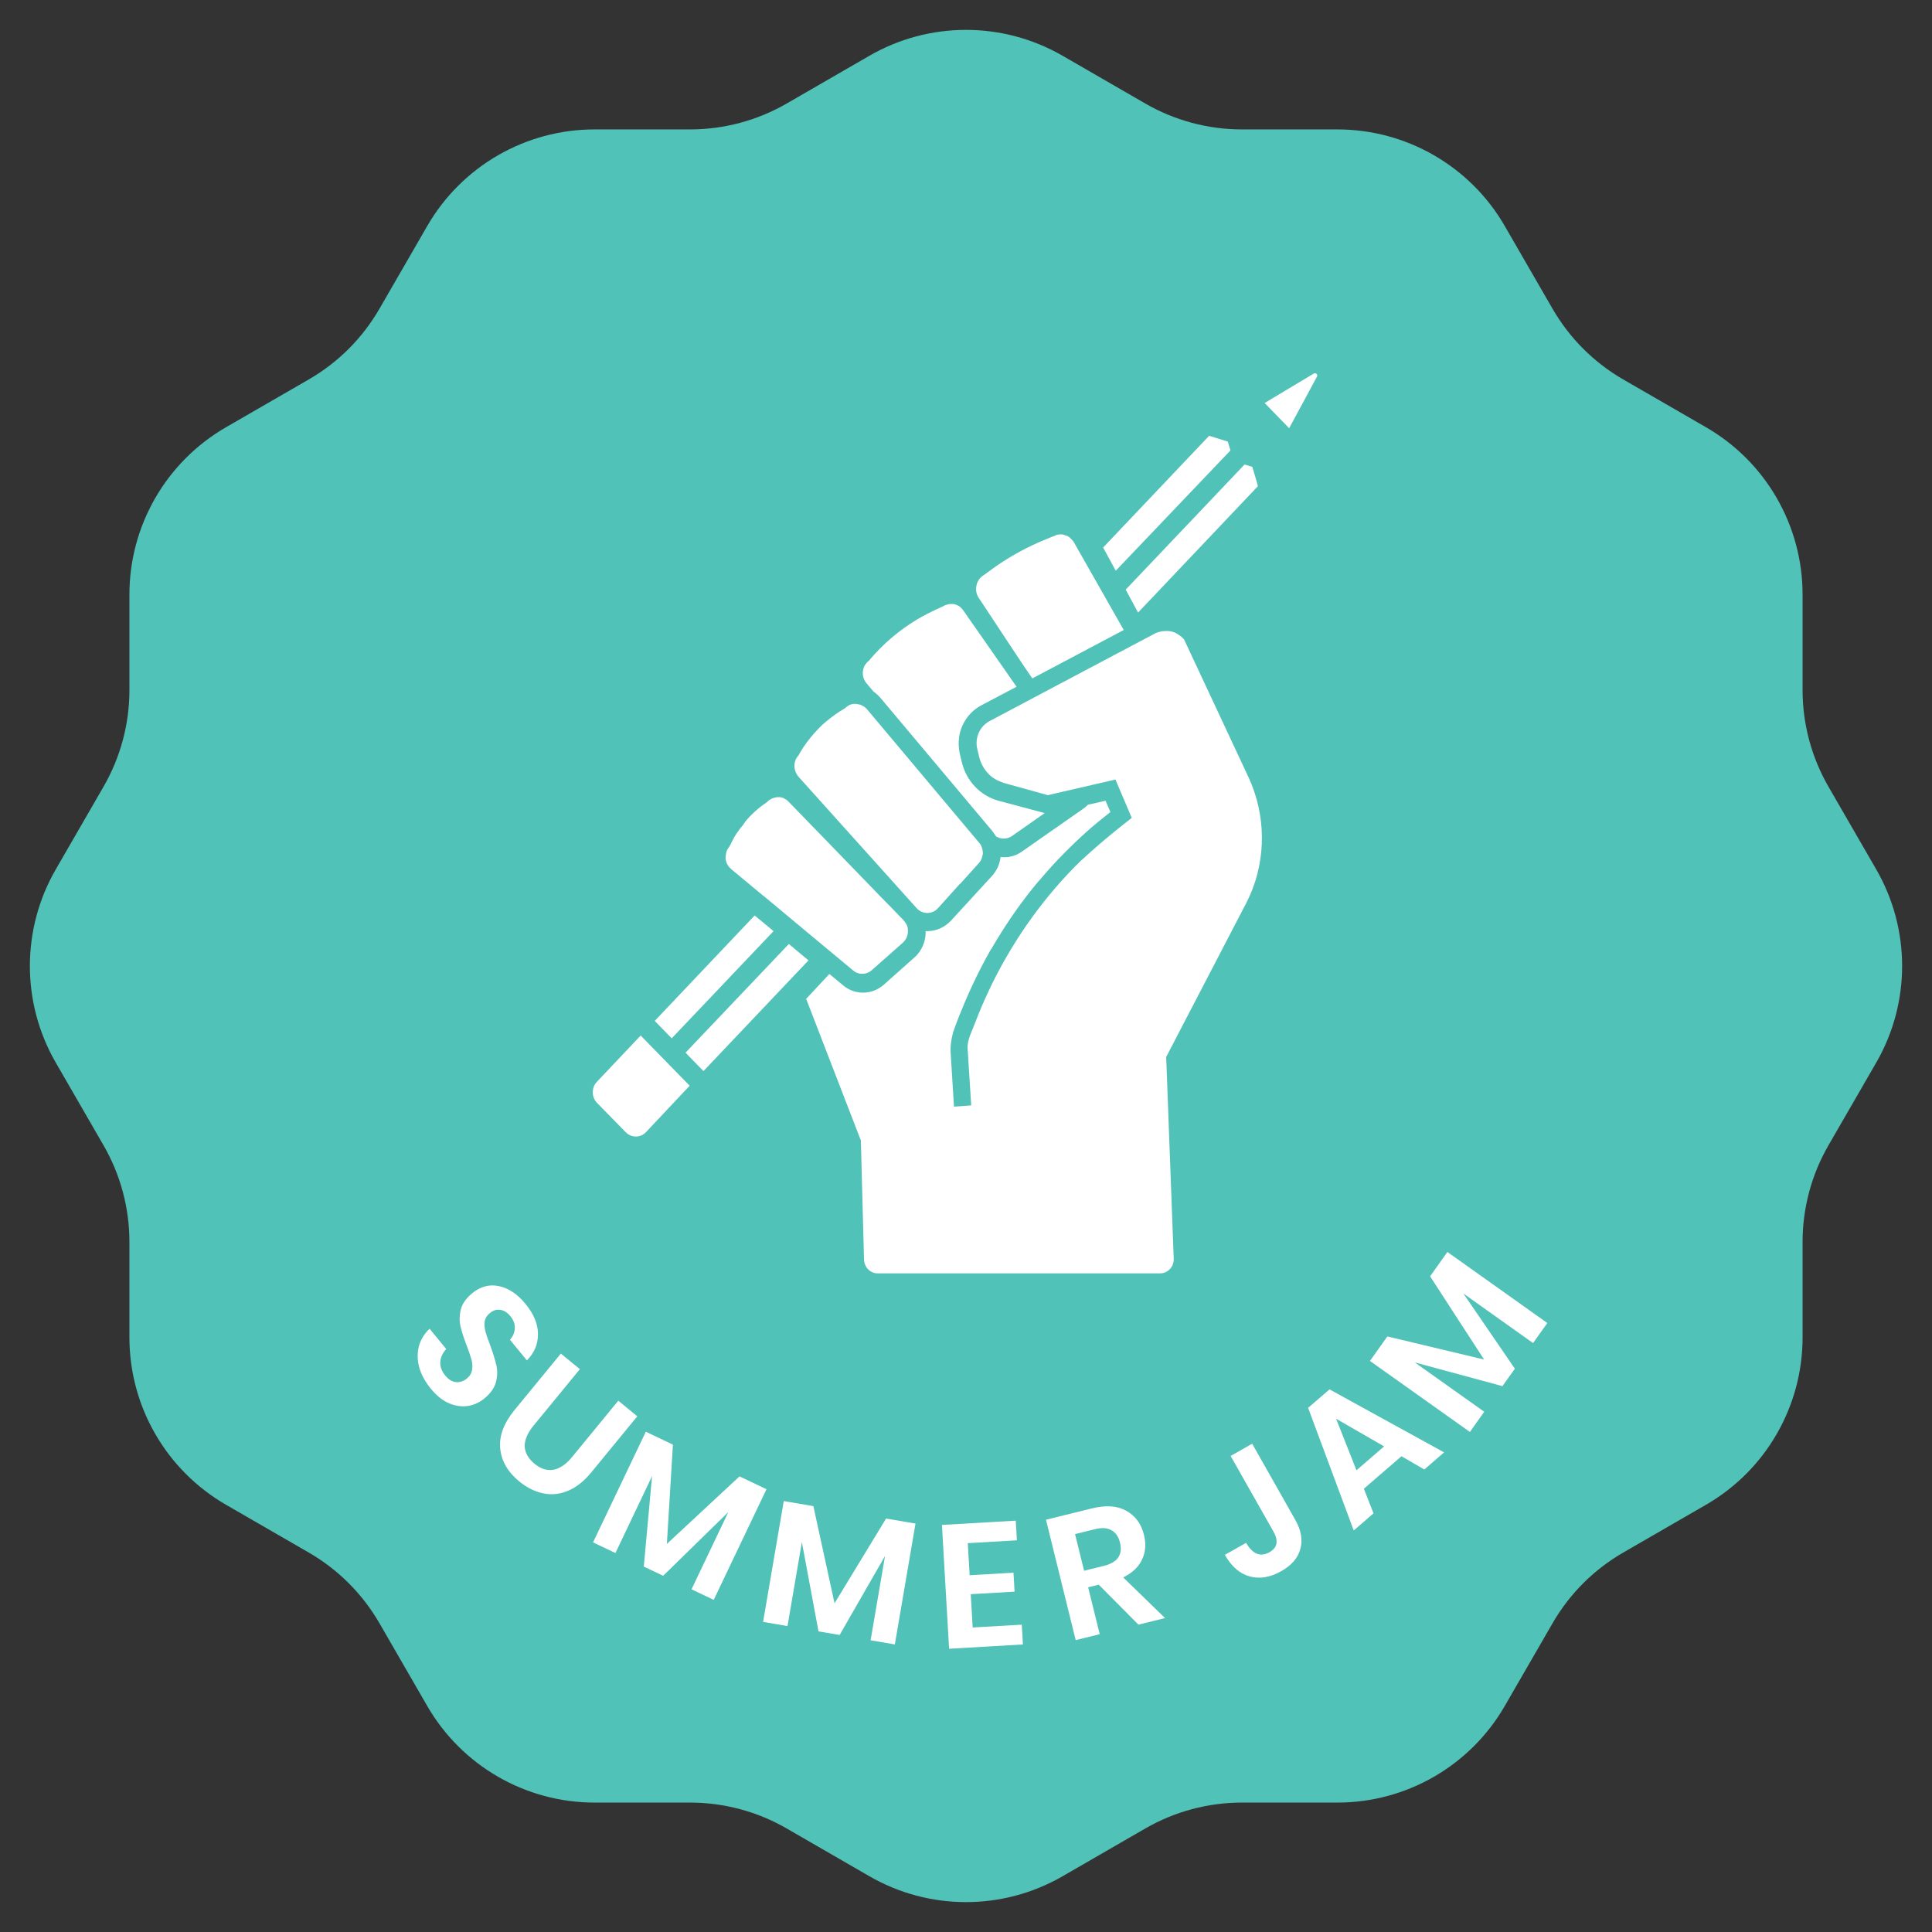 <svg width="88" height="88" viewBox="0 0 88 88" fill="none" xmlns="http://www.w3.org/2000/svg">
<rect x="0" y="0" width="88" height="88" fill="#333333" stroke="none"/>
<path d="M56.568 5.895C55.024 5.895 53.506 5.488 52.168 4.716L48.4 2.54C45.677 0.968 42.323 0.968 39.6 2.54L35.832 4.716C34.494 5.488 32.976 5.895 31.432 5.895H27.081C23.937 5.895 21.032 7.572 19.46 10.295L17.284 14.063C16.512 15.401 15.401 16.512 14.063 17.284L10.295 19.46C7.572 21.032 5.895 23.937 5.895 27.081V31.432C5.895 32.977 5.488 34.494 4.716 35.832L2.54 39.6C0.968 42.323 0.968 45.677 2.54 48.4L4.716 52.168C5.488 53.506 5.895 55.023 5.895 56.568V60.919C5.895 64.063 7.572 66.968 10.295 68.54L14.063 70.716C15.401 71.488 16.512 72.599 17.284 73.937L19.46 77.705C21.032 80.428 23.937 82.105 27.081 82.105H31.432C32.976 82.105 34.494 82.512 35.832 83.284L39.6 85.46C42.323 87.032 45.677 87.032 48.4 85.46L52.168 83.284C53.506 82.512 55.024 82.105 56.568 82.105H60.919C64.063 82.105 66.968 80.428 68.54 77.705L70.716 73.937C71.488 72.599 72.599 71.488 73.937 70.716L77.705 68.54C80.428 66.968 82.105 64.063 82.105 60.919V56.568C82.105 55.023 82.512 53.506 83.284 52.168L85.46 48.4C87.032 45.677 87.032 42.323 85.46 39.6L83.284 35.832C82.512 34.494 82.105 32.977 82.105 31.432V27.081C82.105 23.937 80.428 21.032 77.705 19.46L73.937 17.284C72.599 16.512 71.488 15.401 70.716 14.063L68.54 10.295C66.968 7.572 64.063 5.895 60.919 5.895H56.568Z" fill="#51C2B8"/>
<path d="M59.846 17.012L57.603 18.356L58.719 19.505L59.989 17.15C60.033 17.058 59.934 16.966 59.846 17.012Z" fill="white"/>
<path d="M57.239 21.929L57.294 22.136V22.147L51.837 27.902L51.274 26.857L56.686 21.159L57.04 21.263L57.239 21.929Z" fill="white"/>
<path d="M29.822 46.501L34.373 41.699L35.235 42.411L30.596 47.294L29.822 46.501Z" fill="white"/>
<path d="M35.931 42.997L31.225 47.948L32.042 48.787L36.825 43.744L35.931 42.997Z" fill="white"/>
<path d="M29.182 47.167L31.413 49.453L29.414 51.578C29.16 51.831 28.762 51.831 28.508 51.578L27.182 50.223C26.939 49.959 26.939 49.545 27.182 49.281L29.182 47.167Z" fill="white"/>
<path d="M55.074 19.85L55.924 20.114L56.046 20.516L50.821 25.996L50.246 24.939L55.074 19.85Z" fill="white"/>
<path d="M48.104 24.376C48.104 24.364 48.115 24.364 48.126 24.364C48.17 24.353 48.236 24.341 48.269 24.341H48.369C48.402 24.341 48.446 24.353 48.479 24.364C48.486 24.371 48.488 24.374 48.491 24.375C48.494 24.376 48.496 24.376 48.501 24.376L48.601 24.41C48.606 24.41 48.612 24.413 48.617 24.416C48.623 24.419 48.628 24.422 48.634 24.422L48.733 24.491L48.844 24.605C48.877 24.64 48.899 24.674 48.921 24.709L48.932 24.732L51.185 28.695L47.021 30.901L46.69 30.418L46.093 29.522L44.591 27.248C44.558 27.202 44.536 27.156 44.514 27.11C44.495 27.071 44.484 27.025 44.475 26.984L44.472 26.971L44.47 26.964L44.469 26.96C44.458 26.915 44.458 26.857 44.458 26.811C44.458 26.765 44.469 26.708 44.48 26.662C44.492 26.604 44.502 26.558 44.525 26.512C44.591 26.375 44.69 26.26 44.834 26.179L44.944 26.099C45.596 25.605 46.292 25.18 47.021 24.835C47.264 24.72 47.507 24.617 47.761 24.514L47.96 24.433C47.982 24.427 48.001 24.419 48.021 24.41C48.04 24.402 48.059 24.393 48.081 24.387C48.081 24.376 48.093 24.376 48.104 24.376Z" fill="white"/>
<path d="M43.807 34.703C44.005 35.565 44.646 36.242 45.475 36.472L47.496 37.012L47.584 37.035L46.093 38.081C45.983 38.161 45.85 38.195 45.718 38.195C45.64 38.195 45.552 38.184 45.475 38.15C45.469 38.144 45.461 38.141 45.453 38.138C45.444 38.135 45.436 38.132 45.43 38.127C45.423 38.123 45.414 38.12 45.406 38.118C45.389 38.112 45.371 38.107 45.364 38.092C45.32 38.023 45.254 37.92 45.187 37.839L40.073 31.751C39.985 31.659 39.885 31.567 39.786 31.498L39.465 31.119C39.366 31.004 39.311 30.855 39.3 30.717C39.289 30.568 39.322 30.43 39.388 30.303C39.405 30.286 39.419 30.266 39.432 30.246C39.446 30.226 39.46 30.206 39.477 30.189C39.51 30.154 39.543 30.12 39.587 30.085C40.217 29.327 40.968 28.695 41.796 28.201C42.072 28.04 42.36 27.891 42.658 27.753L42.934 27.627C42.951 27.615 42.97 27.607 42.989 27.598C43.008 27.59 43.028 27.581 43.044 27.569C43.05 27.569 43.056 27.567 43.061 27.564C43.066 27.561 43.072 27.558 43.078 27.558C43.089 27.552 43.102 27.549 43.116 27.546C43.13 27.544 43.144 27.541 43.155 27.535C43.168 27.535 43.177 27.531 43.185 27.528C43.19 27.525 43.194 27.523 43.199 27.523C43.232 27.512 43.254 27.512 43.288 27.512H43.365C43.409 27.512 43.442 27.512 43.475 27.523C43.481 27.523 43.489 27.526 43.497 27.529C43.506 27.532 43.514 27.535 43.519 27.535C43.536 27.541 43.55 27.546 43.564 27.552C43.577 27.558 43.591 27.564 43.608 27.569C43.613 27.575 43.622 27.578 43.63 27.581C43.638 27.584 43.647 27.587 43.652 27.592C43.685 27.604 43.718 27.627 43.74 27.65L43.773 27.684C43.807 27.719 43.84 27.753 43.873 27.799L46.303 31.28L44.69 32.13C44.138 32.429 43.773 32.969 43.685 33.577V33.589C43.652 33.83 43.663 34.083 43.718 34.336L43.807 34.703Z" fill="white"/>
<path d="M33.81 37.621L33.777 37.656L33.688 37.77C33.666 37.799 33.647 37.828 33.628 37.856C33.608 37.885 33.589 37.914 33.567 37.943C33.567 37.943 33.567 37.954 33.556 37.954L33.545 37.966C33.434 38.138 33.335 38.333 33.247 38.517L33.213 38.575C33.147 38.655 33.103 38.735 33.081 38.827C33.059 38.919 33.048 39.011 33.048 39.103C33.059 39.241 33.114 39.379 33.202 39.482L33.302 39.585L34.782 40.815L34.804 40.826L36.593 42.319L38.858 44.203C38.935 44.272 39.035 44.318 39.134 44.341C39.167 44.353 39.2 44.353 39.233 44.353H39.289C39.443 44.353 39.598 44.295 39.72 44.18L41.122 42.94C41.288 42.79 41.365 42.584 41.354 42.388C41.354 42.297 41.343 42.205 41.299 42.124C41.233 41.998 41.133 41.883 41.023 41.779L40.504 41.24L40.161 40.895L40.007 40.734L37.069 37.701L37.035 37.667L35.909 36.507C35.876 36.472 35.842 36.438 35.798 36.415C35.798 36.415 35.787 36.415 35.787 36.403H35.776C35.771 36.403 35.768 36.401 35.765 36.398C35.762 36.395 35.76 36.392 35.754 36.392C35.743 36.386 35.729 36.377 35.715 36.369C35.702 36.36 35.688 36.352 35.677 36.346C35.655 36.334 35.644 36.334 35.621 36.334C35.61 36.329 35.597 36.326 35.583 36.323C35.569 36.32 35.555 36.317 35.544 36.311H35.412C35.389 36.311 35.356 36.311 35.334 36.323C35.312 36.323 35.301 36.323 35.279 36.334C35.268 36.34 35.254 36.343 35.24 36.346C35.227 36.349 35.213 36.352 35.202 36.357C35.191 36.363 35.182 36.366 35.174 36.369C35.166 36.372 35.157 36.375 35.147 36.38C35.126 36.388 35.109 36.399 35.094 36.41C35.086 36.416 35.077 36.422 35.069 36.426C35.064 36.432 35.055 36.435 35.047 36.438C35.039 36.441 35.031 36.444 35.025 36.449C35.008 36.467 34.989 36.484 34.97 36.501C34.95 36.518 34.931 36.535 34.914 36.553C34.55 36.794 34.219 37.093 33.943 37.426C33.912 37.489 33.864 37.551 33.822 37.605L33.81 37.621Z" fill="white"/>
<path d="M44.679 38.494C44.734 38.609 44.768 38.735 44.768 38.862C44.768 38.908 44.768 38.942 44.745 38.977C44.734 39.069 44.701 39.149 44.657 39.218C44.635 39.252 44.613 39.287 44.58 39.321L43.718 40.275L43.707 40.263L43.696 40.286L42.724 41.366C42.592 41.515 42.415 41.584 42.238 41.584C42.061 41.584 41.885 41.515 41.752 41.366L36.362 35.369C36.35 35.352 36.337 35.332 36.323 35.312L36.323 35.312C36.309 35.292 36.295 35.272 36.284 35.255C36.218 35.14 36.185 35.013 36.185 34.876C36.185 34.703 36.251 34.531 36.384 34.393L36.428 34.301C36.616 33.979 36.837 33.681 37.08 33.405C37.245 33.221 37.411 33.049 37.599 32.888C37.875 32.658 38.173 32.44 38.493 32.256C38.527 32.222 38.571 32.187 38.604 32.164C38.612 32.16 38.619 32.157 38.625 32.155C38.635 32.151 38.641 32.148 38.648 32.141C38.665 32.124 38.688 32.113 38.708 32.104C38.714 32.101 38.72 32.098 38.725 32.096C38.736 32.096 38.745 32.093 38.753 32.09C38.761 32.087 38.77 32.084 38.781 32.084C38.803 32.072 38.836 32.061 38.858 32.061H38.99C39.002 32.061 39.015 32.064 39.029 32.067C39.043 32.07 39.057 32.072 39.068 32.072C39.09 32.084 39.101 32.084 39.123 32.084C39.145 32.084 39.178 32.096 39.2 32.107C39.212 32.113 39.22 32.116 39.228 32.118C39.236 32.121 39.245 32.124 39.256 32.13C39.267 32.136 39.281 32.144 39.294 32.153C39.308 32.161 39.322 32.17 39.333 32.176C39.341 32.18 39.348 32.183 39.354 32.185C39.364 32.189 39.37 32.192 39.377 32.199C39.421 32.233 39.455 32.268 39.488 32.302L44.602 38.391C44.635 38.425 44.657 38.46 44.679 38.494Z" fill="white"/>
<path d="M39.211 51.946L36.726 45.513C36.715 45.502 36.704 45.478 36.737 45.478L37.776 44.364L38.405 44.881C38.659 45.099 38.98 45.214 39.311 45.214C39.653 45.214 39.985 45.088 40.25 44.858C40.25 44.858 41.675 43.594 41.708 43.56C41.984 43.284 42.15 42.905 42.161 42.515V42.411H42.26C42.658 42.411 43.044 42.227 43.321 41.929L45.187 39.895C45.408 39.654 45.541 39.344 45.574 39.034C45.629 39.045 45.696 39.045 45.751 39.045C45.983 39.045 46.204 38.988 46.413 38.873L46.557 38.781L49.319 36.851C49.407 36.794 49.484 36.725 49.551 36.656L50.357 36.472L50.578 36.989L50.445 37.093L50.302 37.207C49.893 37.529 49.506 37.862 49.131 38.218L49.02 38.322C48.424 38.885 47.849 39.493 47.319 40.125L47.286 40.16C46.59 40.987 45.961 41.883 45.397 42.813C45.375 42.848 45.353 42.882 45.342 42.905C45.314 42.957 45.284 43.006 45.254 43.055C45.223 43.103 45.193 43.152 45.165 43.204C45.143 43.227 45.11 43.284 45.099 43.307C44.591 44.203 44.149 45.134 43.762 46.099C43.751 46.127 43.738 46.159 43.724 46.191C43.71 46.222 43.696 46.254 43.685 46.283L43.663 46.34C43.575 46.57 43.486 46.8 43.409 47.029C43.309 47.42 43.288 47.684 43.298 47.914L43.453 50.407L44.237 50.349L44.072 47.742C44.062 47.46 44.179 47.171 44.249 46.998C44.262 46.966 44.273 46.938 44.282 46.914C44.304 46.88 44.315 46.846 44.326 46.811C44.326 46.811 44.37 46.696 44.381 46.673C44.525 46.294 44.679 45.915 44.845 45.547C44.933 45.341 45.143 44.904 45.209 44.766C46.248 42.675 47.606 40.791 49.252 39.183L49.285 39.16C49.816 38.666 50.357 38.207 50.909 37.759L51.55 37.253L50.876 35.668L50.81 35.507L49.959 35.703L48.17 36.116L47.728 36.219L45.706 35.657C45.574 35.611 45.441 35.553 45.32 35.484C45.265 35.45 45.209 35.415 45.154 35.369C44.889 35.151 44.69 34.841 44.602 34.485L44.514 34.117C44.392 33.612 44.624 33.083 45.077 32.842L51.605 29.384L52.301 29.017L52.588 28.867C52.619 28.843 52.656 28.83 52.694 28.817C52.71 28.811 52.726 28.805 52.743 28.799C52.748 28.799 52.757 28.796 52.765 28.793C52.773 28.79 52.782 28.787 52.787 28.787L52.92 28.753C52.942 28.753 52.98 28.75 53.019 28.747C53.058 28.744 53.096 28.741 53.118 28.741H53.152C53.207 28.741 53.251 28.741 53.295 28.753H53.317C53.373 28.764 53.417 28.776 53.472 28.799C53.477 28.799 53.483 28.801 53.489 28.804C53.494 28.807 53.5 28.81 53.505 28.81L53.638 28.879C53.638 28.89 53.649 28.89 53.649 28.89C53.693 28.913 53.737 28.948 53.781 28.982C53.792 28.982 53.803 28.994 53.814 29.005C53.83 29.021 53.845 29.035 53.859 29.049C53.888 29.076 53.914 29.101 53.936 29.132L56.874 35.415C57.658 37.115 57.681 39.091 56.929 40.791L56.753 41.159L56.709 41.24C56.686 41.285 53.118 48.144 53.118 48.144L53.461 57.322C53.483 57.69 53.196 58 52.842 58H39.974C39.642 58 39.366 57.724 39.355 57.368L39.211 51.946Z" fill="white"/>
<path d="M22.06 63.7C21.838 63.883 21.586 63.996 21.305 64.04C21.028 64.081 20.742 64.04 20.448 63.916C20.157 63.789 19.883 63.569 19.626 63.256C19.372 62.946 19.197 62.628 19.1 62.3C19.008 61.969 19 61.648 19.076 61.337C19.155 61.03 19.319 60.758 19.566 60.521L20.327 61.449C20.166 61.615 20.076 61.807 20.054 62.025C20.04 62.243 20.116 62.453 20.282 62.655C20.431 62.837 20.591 62.936 20.764 62.953C20.944 62.971 21.111 62.917 21.263 62.791C21.399 62.68 21.478 62.549 21.501 62.4C21.527 62.247 21.518 62.089 21.474 61.925C21.429 61.762 21.355 61.546 21.253 61.279C21.12 60.932 21.026 60.637 20.971 60.392C20.919 60.145 20.927 59.89 20.995 59.627C21.066 59.369 21.237 59.128 21.509 58.905C21.885 58.597 22.289 58.489 22.724 58.581C23.166 58.674 23.569 58.943 23.934 59.388C24.314 59.85 24.503 60.308 24.504 60.763C24.508 61.222 24.34 61.622 23.999 61.964L23.228 61.024C23.364 60.871 23.438 60.7 23.449 60.511C23.464 60.32 23.395 60.131 23.243 59.946C23.111 59.785 22.961 59.69 22.793 59.662C22.63 59.631 22.468 59.681 22.307 59.813C22.179 59.918 22.102 60.043 22.076 60.189C22.058 60.335 22.07 60.487 22.111 60.647C22.155 60.81 22.228 61.02 22.328 61.276C22.459 61.638 22.552 61.941 22.608 62.185C22.666 62.433 22.66 62.69 22.588 62.956C22.517 63.222 22.341 63.47 22.06 63.7Z" fill="white"/>
<path d="M26.412 62.364L24.311 64.924C24.03 65.266 23.893 65.585 23.899 65.88C23.913 66.174 24.062 66.438 24.347 66.672C24.627 66.902 24.911 66.993 25.198 66.946C25.493 66.898 25.78 66.703 26.061 66.361L28.162 63.8L29.028 64.511L26.927 67.071C26.595 67.475 26.238 67.755 25.856 67.91C25.48 68.064 25.103 68.1 24.724 68.016C24.348 67.935 23.991 67.756 23.653 67.479C23.13 67.049 22.84 66.549 22.784 65.979C22.727 65.408 22.948 64.82 23.445 64.214L25.546 61.654L26.412 62.364Z" fill="white"/>
<path d="M34.912 67.832L32.509 72.873L31.498 72.391L33.174 68.874L30.205 71.775L29.324 71.355L29.701 67.236L28.032 70.739L27.013 70.253L29.416 65.213L30.651 65.801L30.375 70.323L33.684 67.247L34.912 67.832Z" fill="white"/>
<path d="M41.7 69.397L40.759 74.901L39.655 74.713L40.312 70.872L38.244 74.471L37.282 74.307L36.524 70.241L35.87 74.065L34.758 73.875L35.7 68.371L37.048 68.602L38.012 73.027L40.36 69.168L41.7 69.397Z" fill="white"/>
<path d="M44.081 70.289L44.166 71.75L46.163 71.634L46.213 72.497L44.216 72.613L44.304 74.13L46.54 74.001L46.593 74.903L43.23 75.098L42.904 69.459L46.266 69.264L46.318 70.159L44.081 70.289Z" fill="white"/>
<path d="M51.854 74L50.046 72.18L49.564 72.299L50.091 74.435L48.996 74.705L47.643 69.222L49.733 68.706C50.37 68.549 50.892 68.585 51.3 68.814C51.713 69.041 51.983 69.409 52.108 69.916C52.21 70.331 52.179 70.706 52.015 71.043C51.856 71.379 51.571 71.647 51.159 71.848L53.066 73.701L51.854 74ZM49.379 71.546L50.279 71.323C50.906 71.169 51.151 70.814 51.014 70.26C50.949 69.996 50.821 69.811 50.63 69.704C50.443 69.591 50.189 69.574 49.868 69.653L48.967 69.876L49.379 71.546Z" fill="white"/>
<path d="M57.035 65.76L58.998 69.227C59.266 69.7 59.343 70.144 59.228 70.558C59.115 70.965 58.827 71.3 58.362 71.563C57.861 71.847 57.383 71.928 56.928 71.805C56.472 71.683 56.094 71.355 55.791 70.822L56.759 70.274C56.901 70.524 57.061 70.688 57.239 70.765C57.422 70.839 57.616 70.818 57.82 70.703C58.006 70.597 58.112 70.467 58.14 70.31C58.165 70.149 58.124 69.973 58.016 69.782L56.053 66.316L57.035 65.76Z" fill="white"/>
<path d="M63.835 66.33L62.122 67.81L62.562 68.931L61.661 69.711L59.583 64.126L60.558 63.284L65.776 66.154L64.875 66.933L63.835 66.33ZM63.045 65.881L60.857 64.621L61.786 66.969L63.045 65.881Z" fill="white"/>
<path d="M65.927 57.026L70.478 60.262L69.829 61.175L66.654 58.917L69 62.342L68.434 63.137L64.442 62.056L67.605 64.304L66.951 65.224L62.4 61.989L63.192 60.874L67.598 61.925L65.139 58.135L65.927 57.026Z" fill="white"/>
</svg>
